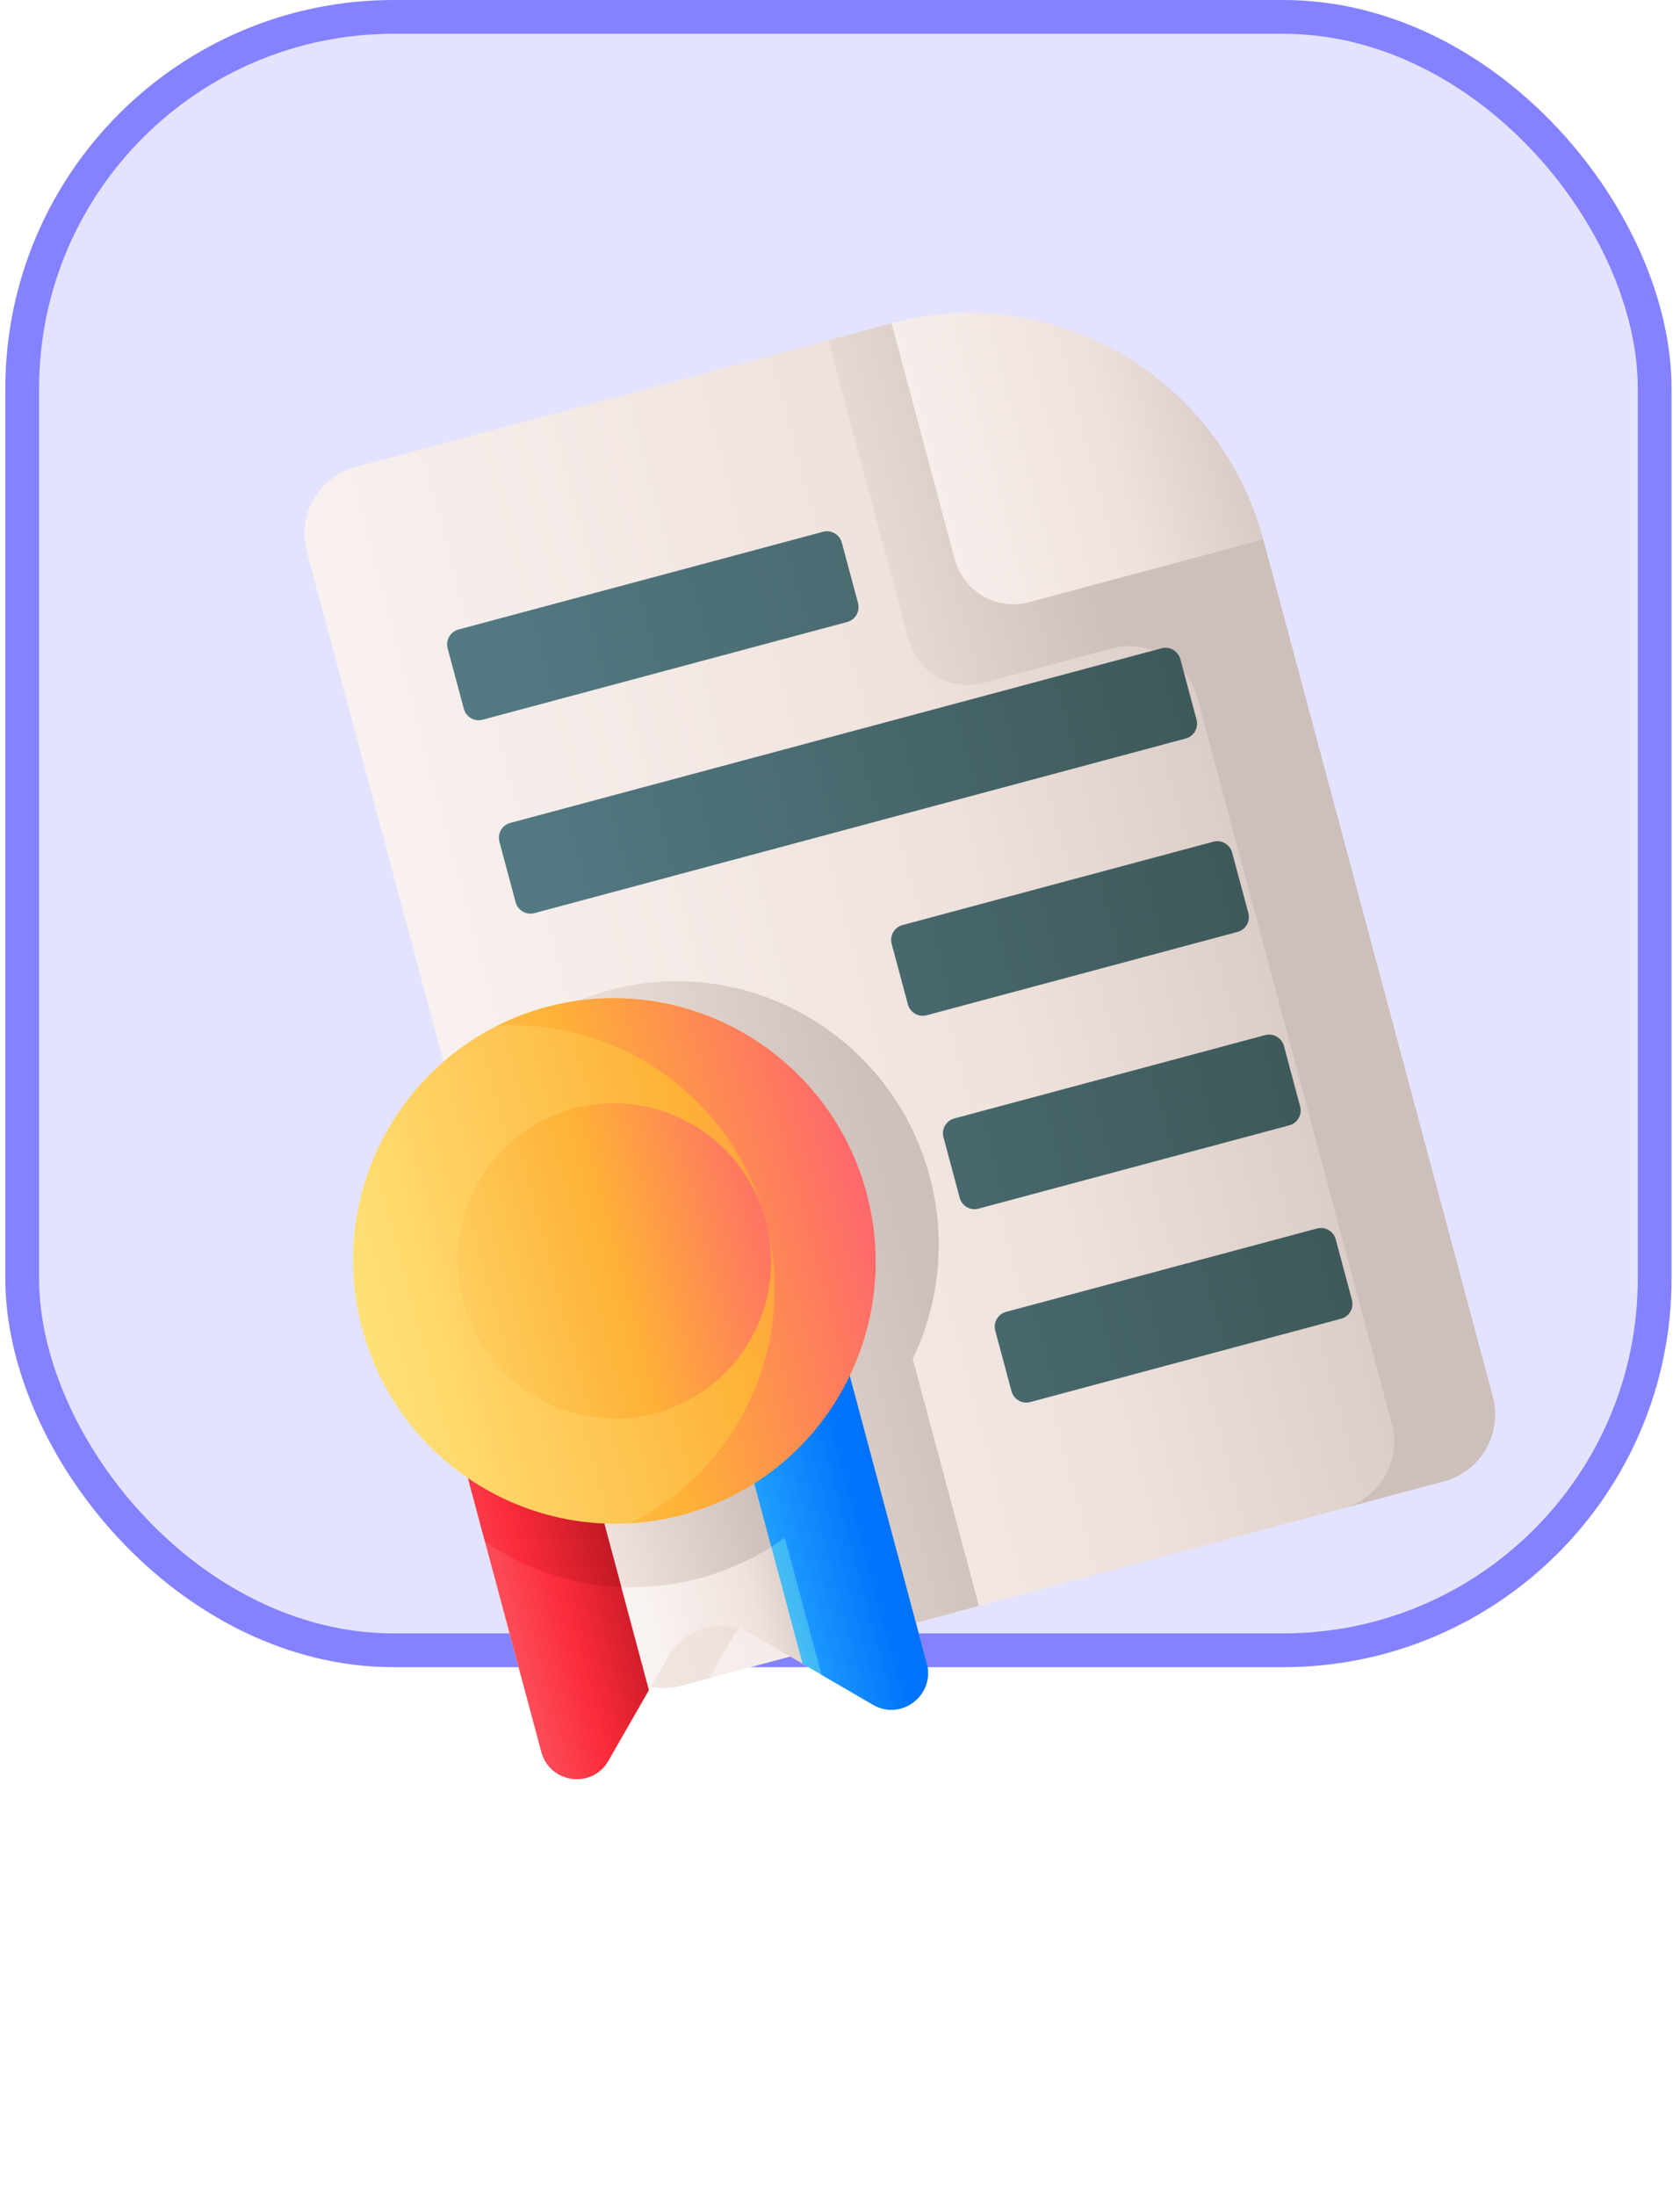 <svg width="199" height="260" viewBox="0 0 199 260" fill="none" xmlns="http://www.w3.org/2000/svg">
<rect x="2.631" y="2" width="193.369" height="193.369" rx="44" fill="#8482FF" fill-opacity="0.23" stroke="#8482FF" stroke-width="4"/>
<path d="M65.864 255.242H66.504C69.565 255.242 70.415 253.178 70.601 248.876L70.805 244.101H74.852V255.242H77.172V242.151H68.594L68.376 248.141C68.236 251.854 67.737 253.171 66.235 253.254L65.864 253.273V255.242ZM84.002 255.434C86.29 255.434 87.863 254.315 88.272 252.609L86.111 252.366C85.798 253.197 85.031 253.631 84.034 253.631C82.538 253.631 81.547 252.647 81.528 250.966H88.368V250.256C88.368 246.811 86.297 245.296 83.88 245.296C81.068 245.296 79.233 247.361 79.233 250.391C79.233 253.472 81.042 255.434 84.002 255.434ZM81.534 249.406C81.605 248.153 82.532 247.099 83.912 247.099C85.242 247.099 86.137 248.07 86.15 249.406H81.534ZM90.325 255.242H92.639V251.541H93.77L96.462 255.242H99.261L95.586 250.244L99.223 245.424H96.436L93.483 249.387H92.639V245.424H90.325V255.242ZM108.864 245.424H106.652V253.344H102.804V245.424H100.573V255.242H108.103V258.4H110.366V253.516H108.864V245.424ZM114.493 252.11V245.424H112.263V255.242H114.647L118.565 248.55V255.242H120.802V245.424H118.425L114.493 252.11ZM125.409 252.11V245.424H123.179V255.242H125.563L129.481 248.55V255.242H131.718V245.424H129.341L125.409 252.11Z" fill="white"/>
<g clip-path="url(#clip0)" filter="url(#filter0_d)">
<path d="M105.604 14.273L42.109 31.286C37.756 32.452 35.178 36.948 36.352 41.327L70.758 169.733C71.931 174.112 76.411 176.716 80.764 175.55L171.055 151.357C175.408 150.19 177.986 145.695 176.812 141.316L149.628 39.863L105.604 14.273Z" fill="url(#paint0_linear)"/>
<path d="M171.054 151.357L159.097 154.561C163.451 153.394 166.028 148.899 164.855 144.52L141.864 58.717C140.666 54.245 136.09 51.585 131.643 52.776L116.445 56.848C112.61 57.876 108.663 55.582 107.63 51.724L98.131 16.275L105.604 14.273L149.628 39.863L176.812 141.316C177.985 145.695 175.408 150.19 171.054 151.357Z" fill="url(#paint1_linear)"/>
<path d="M105.604 14.273L113.079 42.17C114.112 46.028 118.059 48.322 121.894 47.295L149.628 39.863C144.466 20.598 124.755 9.141 105.604 14.273Z" fill="url(#paint2_linear)"/>
<path d="M108.117 136.868C111.234 130.385 112.134 122.783 110.121 115.27C105.674 98.672 88.692 88.8 72.191 93.221C64.271 95.344 57.903 100.373 53.912 106.865L70.758 169.733C71.931 174.112 76.411 176.717 80.764 175.55L83.993 174.685L86.646 170.06C88.626 166.606 93.022 165.428 96.464 167.429L101.073 170.108L115.955 166.121L108.117 136.868Z" fill="url(#paint3_linear)"/>
<path d="M88.992 169.431L103.407 177.81C106.76 179.76 110.772 176.668 109.766 172.91L99.676 135.254L54.461 147.369L64.112 183.388C65.119 187.146 70.139 187.817 72.069 184.452L79.174 172.062C81.154 168.608 85.55 167.431 88.992 169.431Z" fill="url(#paint4_linear)"/>
<path d="M99.674 135.253L109.765 172.911C110.771 176.668 106.758 179.759 103.405 177.81L97.313 174.269L92.961 158.028C89.995 160.188 86.59 161.845 82.837 162.851C73.805 165.271 64.629 163.41 57.444 158.503L54.46 147.368L99.674 135.253Z" fill="url(#paint5_linear)"/>
<path d="M54.46 147.368L68.183 143.691L76.864 176.089L72.067 184.452C70.137 187.816 65.119 187.145 64.112 183.388L54.46 147.368Z" fill="url(#paint6_linear)"/>
<path d="M73.593 163.88L68.183 143.691L54.46 147.368L57.444 158.503C62.168 161.729 67.754 163.638 73.593 163.88Z" fill="url(#paint7_linear)"/>
<path d="M99.674 135.253L109.765 172.911C110.772 176.668 106.758 179.759 103.405 177.81L95.072 172.966L85.952 138.93L99.674 135.253Z" fill="url(#paint8_linear)"/>
<path d="M92.962 158.028L97.313 174.269L103.405 177.81C106.758 179.759 110.772 176.668 109.765 172.911L99.674 135.253L85.952 138.93L91.359 159.11C91.904 158.763 92.442 158.406 92.962 158.028Z" fill="url(#paint9_linear)"/>
<path d="M80.825 155.333C97.326 150.911 107.097 133.871 102.65 117.273C98.202 100.674 81.22 90.802 64.719 95.224C48.218 99.645 38.447 116.685 42.894 133.284C47.342 149.882 64.324 159.754 80.825 155.333Z" fill="url(#paint10_linear)"/>
<path d="M64.719 95.224C62.671 95.773 60.727 96.516 58.901 97.429C73.284 96.561 86.796 105.938 90.691 120.477C94.587 135.015 87.574 149.893 74.684 156.332C76.722 156.209 78.777 155.882 80.825 155.333C97.326 150.911 107.097 133.872 102.649 117.273C98.202 100.674 81.22 90.803 64.719 95.224Z" fill="url(#paint11_linear)"/>
<path d="M77.603 143.309C87.503 140.656 93.365 130.433 90.697 120.475C88.028 110.517 77.84 104.594 67.94 107.247C58.041 109.899 52.178 120.123 54.847 130.081C57.515 140.039 67.703 145.962 77.603 143.309Z" fill="url(#paint12_linear)"/>
<path d="M140.454 63.429L63.301 84.102C62.333 84.362 61.337 83.782 61.076 82.809L59.159 75.654C58.898 74.681 59.472 73.681 60.439 73.422L137.592 52.749C138.56 52.49 139.556 53.069 139.817 54.042L141.734 61.197C141.995 62.17 141.422 63.17 140.454 63.429Z" fill="url(#paint13_linear)"/>
<path d="M100.356 49.634L57.166 61.206C56.199 61.465 55.203 60.886 54.942 59.913L53.025 52.758C52.764 51.785 53.337 50.785 54.305 50.526L97.494 38.954C98.462 38.694 99.458 39.273 99.718 40.247L101.636 47.401C101.896 48.375 101.323 49.374 100.356 49.634Z" fill="url(#paint14_linear)"/>
<path d="M152.724 109.221L115.9 119.088C114.932 119.347 113.936 118.768 113.676 117.795L111.758 110.64C111.498 109.667 112.071 108.667 113.038 108.408L149.863 98.541C150.83 98.282 151.826 98.861 152.087 99.834L154.004 106.989C154.265 107.962 153.692 108.962 152.724 109.221Z" fill="url(#paint15_linear)"/>
<path d="M146.589 86.325L109.765 96.192C108.797 96.451 107.801 95.872 107.54 94.899L105.623 87.744C105.362 86.771 105.935 85.771 106.903 85.512L143.727 75.645C144.695 75.386 145.691 75.965 145.952 76.938L147.869 84.093C148.13 85.066 147.557 86.066 146.589 86.325Z" fill="url(#paint16_linear)"/>
<path d="M158.859 132.117L122.035 141.984C121.067 142.244 120.071 141.665 119.81 140.691L117.893 133.537C117.632 132.563 118.205 131.564 119.173 131.304L155.997 121.437C156.965 121.178 157.961 121.757 158.222 122.731L160.139 129.885C160.4 130.859 159.827 131.858 158.859 132.117Z" fill="url(#paint17_linear)"/>
</g>
<defs>
<filter id="filter0_d" x="-18.376" y="1.037" width="235.446" height="239.106" filterUnits="userSpaceOnUse" color-interpolation-filters="sRGB">
<feFlood flood-opacity="0" result="BackgroundImageFix"/>
<feColorMatrix in="SourceAlpha" type="matrix" values="0 0 0 0 0 0 0 0 0 0 0 0 0 0 0 0 0 0 127 0"/>
<feOffset dy="24"/>
<feGaussianBlur stdDeviation="10.5"/>
<feColorMatrix type="matrix" values="0 0 0 0 0 0 0 0 0 0 0 0 0 0 0 0 0 0 0.09 0"/>
<feBlend mode="normal" in2="BackgroundImageFix" result="effect1_dropShadow"/>
<feBlend mode="normal" in="SourceGraphic" in2="effect1_dropShadow" result="shape"/>
</filter>
<linearGradient id="paint0_linear" x1="46.187" y1="107.504" x2="169.002" y2="74.596" gradientUnits="userSpaceOnUse">
<stop stop-color="#F9F3F1"/>
<stop offset="0.573" stop-color="#EFE2DD"/>
<stop offset="1" stop-color="#CDBFBA"/>
</linearGradient>
<linearGradient id="paint1_linear" x1="66.41" y1="102.085" x2="140.146" y2="82.328" gradientUnits="userSpaceOnUse">
<stop stop-color="#F9F3F1"/>
<stop offset="0.573" stop-color="#EFE2DD"/>
<stop offset="1" stop-color="#CDBFBA"/>
</linearGradient>
<linearGradient id="paint2_linear" x1="101.443" y1="34.081" x2="152.281" y2="20.459" gradientUnits="userSpaceOnUse">
<stop stop-color="#F9F3F1"/>
<stop offset="0.573" stop-color="#EFE2DD"/>
<stop offset="1" stop-color="#CDBFBA"/>
</linearGradient>
<linearGradient id="paint3_linear" x1="30.778" y1="146.631" x2="108.873" y2="125.706" gradientUnits="userSpaceOnUse">
<stop stop-color="#F9F3F1"/>
<stop offset="0.573" stop-color="#EFE2DD"/>
<stop offset="1" stop-color="#CDBFBA"/>
</linearGradient>
<linearGradient id="paint4_linear" x1="75.806" y1="164.094" x2="96.825" y2="158.463" gradientUnits="userSpaceOnUse">
<stop stop-color="#F9F3F1"/>
<stop offset="0.573" stop-color="#EFE2DD"/>
<stop offset="1" stop-color="#CDBFBA"/>
</linearGradient>
<linearGradient id="paint5_linear" x1="49.513" y1="171.138" x2="91.722" y2="159.829" gradientUnits="userSpaceOnUse">
<stop stop-color="#F9F3F1"/>
<stop offset="0.573" stop-color="#EFE2DD"/>
<stop offset="1" stop-color="#CDBFBA"/>
</linearGradient>
<linearGradient id="paint6_linear" x1="54.672" y1="168.878" x2="75.962" y2="163.174" gradientUnits="userSpaceOnUse">
<stop stop-color="#FE646F"/>
<stop offset="0.573" stop-color="#FB2B3A"/>
<stop offset="1" stop-color="#C41926"/>
</linearGradient>
<linearGradient id="paint7_linear" x1="47.005" y1="160.185" x2="70.697" y2="153.836" gradientUnits="userSpaceOnUse">
<stop stop-color="#FE646F"/>
<stop offset="0.573" stop-color="#FB2B3A"/>
<stop offset="1" stop-color="#C41926"/>
</linearGradient>
<linearGradient id="paint8_linear" x1="83.374" y1="162.065" x2="110.092" y2="154.906" gradientUnits="userSpaceOnUse">
<stop stop-color="#6BD9E7"/>
<stop offset="0.573" stop-color="#26A6FE"/>
<stop offset="1" stop-color="#0172FB"/>
</linearGradient>
<linearGradient id="paint9_linear" x1="71.324" y1="165.294" x2="102.731" y2="156.879" gradientUnits="userSpaceOnUse">
<stop stop-color="#6BD9E7"/>
<stop offset="0.573" stop-color="#26A6FE"/>
<stop offset="1" stop-color="#0172FB"/>
</linearGradient>
<linearGradient id="paint10_linear" x1="42.795" y1="133.311" x2="116.1" y2="113.669" gradientUnits="userSpaceOnUse">
<stop stop-color="#FFE177"/>
<stop offset="0.573" stop-color="#FEB137"/>
<stop offset="1" stop-color="#FE646F"/>
</linearGradient>
<linearGradient id="paint11_linear" x1="32.736" y1="136.006" x2="104.038" y2="116.901" gradientUnits="userSpaceOnUse">
<stop stop-color="#FFE177"/>
<stop offset="0.573" stop-color="#FEB137"/>
<stop offset="1" stop-color="#FE646F"/>
</linearGradient>
<linearGradient id="paint12_linear" x1="42.594" y1="133.364" x2="95.089" y2="119.298" gradientUnits="userSpaceOnUse">
<stop stop-color="#FFE177"/>
<stop offset="0.573" stop-color="#FEB137"/>
<stop offset="1" stop-color="#FE646F"/>
</linearGradient>
<linearGradient id="paint13_linear" x1="62.688" y1="78.543" x2="140.217" y2="57.769" gradientUnits="userSpaceOnUse">
<stop stop-color="#537983"/>
<stop offset="1" stop-color="#3E5959"/>
</linearGradient>
<linearGradient id="paint14_linear" x1="57.173" y1="55.481" x2="153.392" y2="29.699" gradientUnits="userSpaceOnUse">
<stop stop-color="#537983"/>
<stop offset="1" stop-color="#3E5959"/>
</linearGradient>
<linearGradient id="paint15_linear" x1="69.344" y1="125.839" x2="152.447" y2="103.572" gradientUnits="userSpaceOnUse">
<stop stop-color="#537983"/>
<stop offset="1" stop-color="#3E5959"/>
</linearGradient>
<linearGradient id="paint16_linear" x1="63.209" y1="102.943" x2="146.312" y2="80.676" gradientUnits="userSpaceOnUse">
<stop stop-color="#537983"/>
<stop offset="1" stop-color="#3E5959"/>
</linearGradient>
<linearGradient id="paint17_linear" x1="75.479" y1="148.736" x2="158.582" y2="126.468" gradientUnits="userSpaceOnUse">
<stop stop-color="#537983"/>
<stop offset="1" stop-color="#3E5959"/>
</linearGradient>
<clipPath id="clip0">
<rect width="157.751" height="158.684" fill="white" transform="translate(2.624 41.866) rotate(-15)"/>
</clipPath>
</defs>
</svg>

